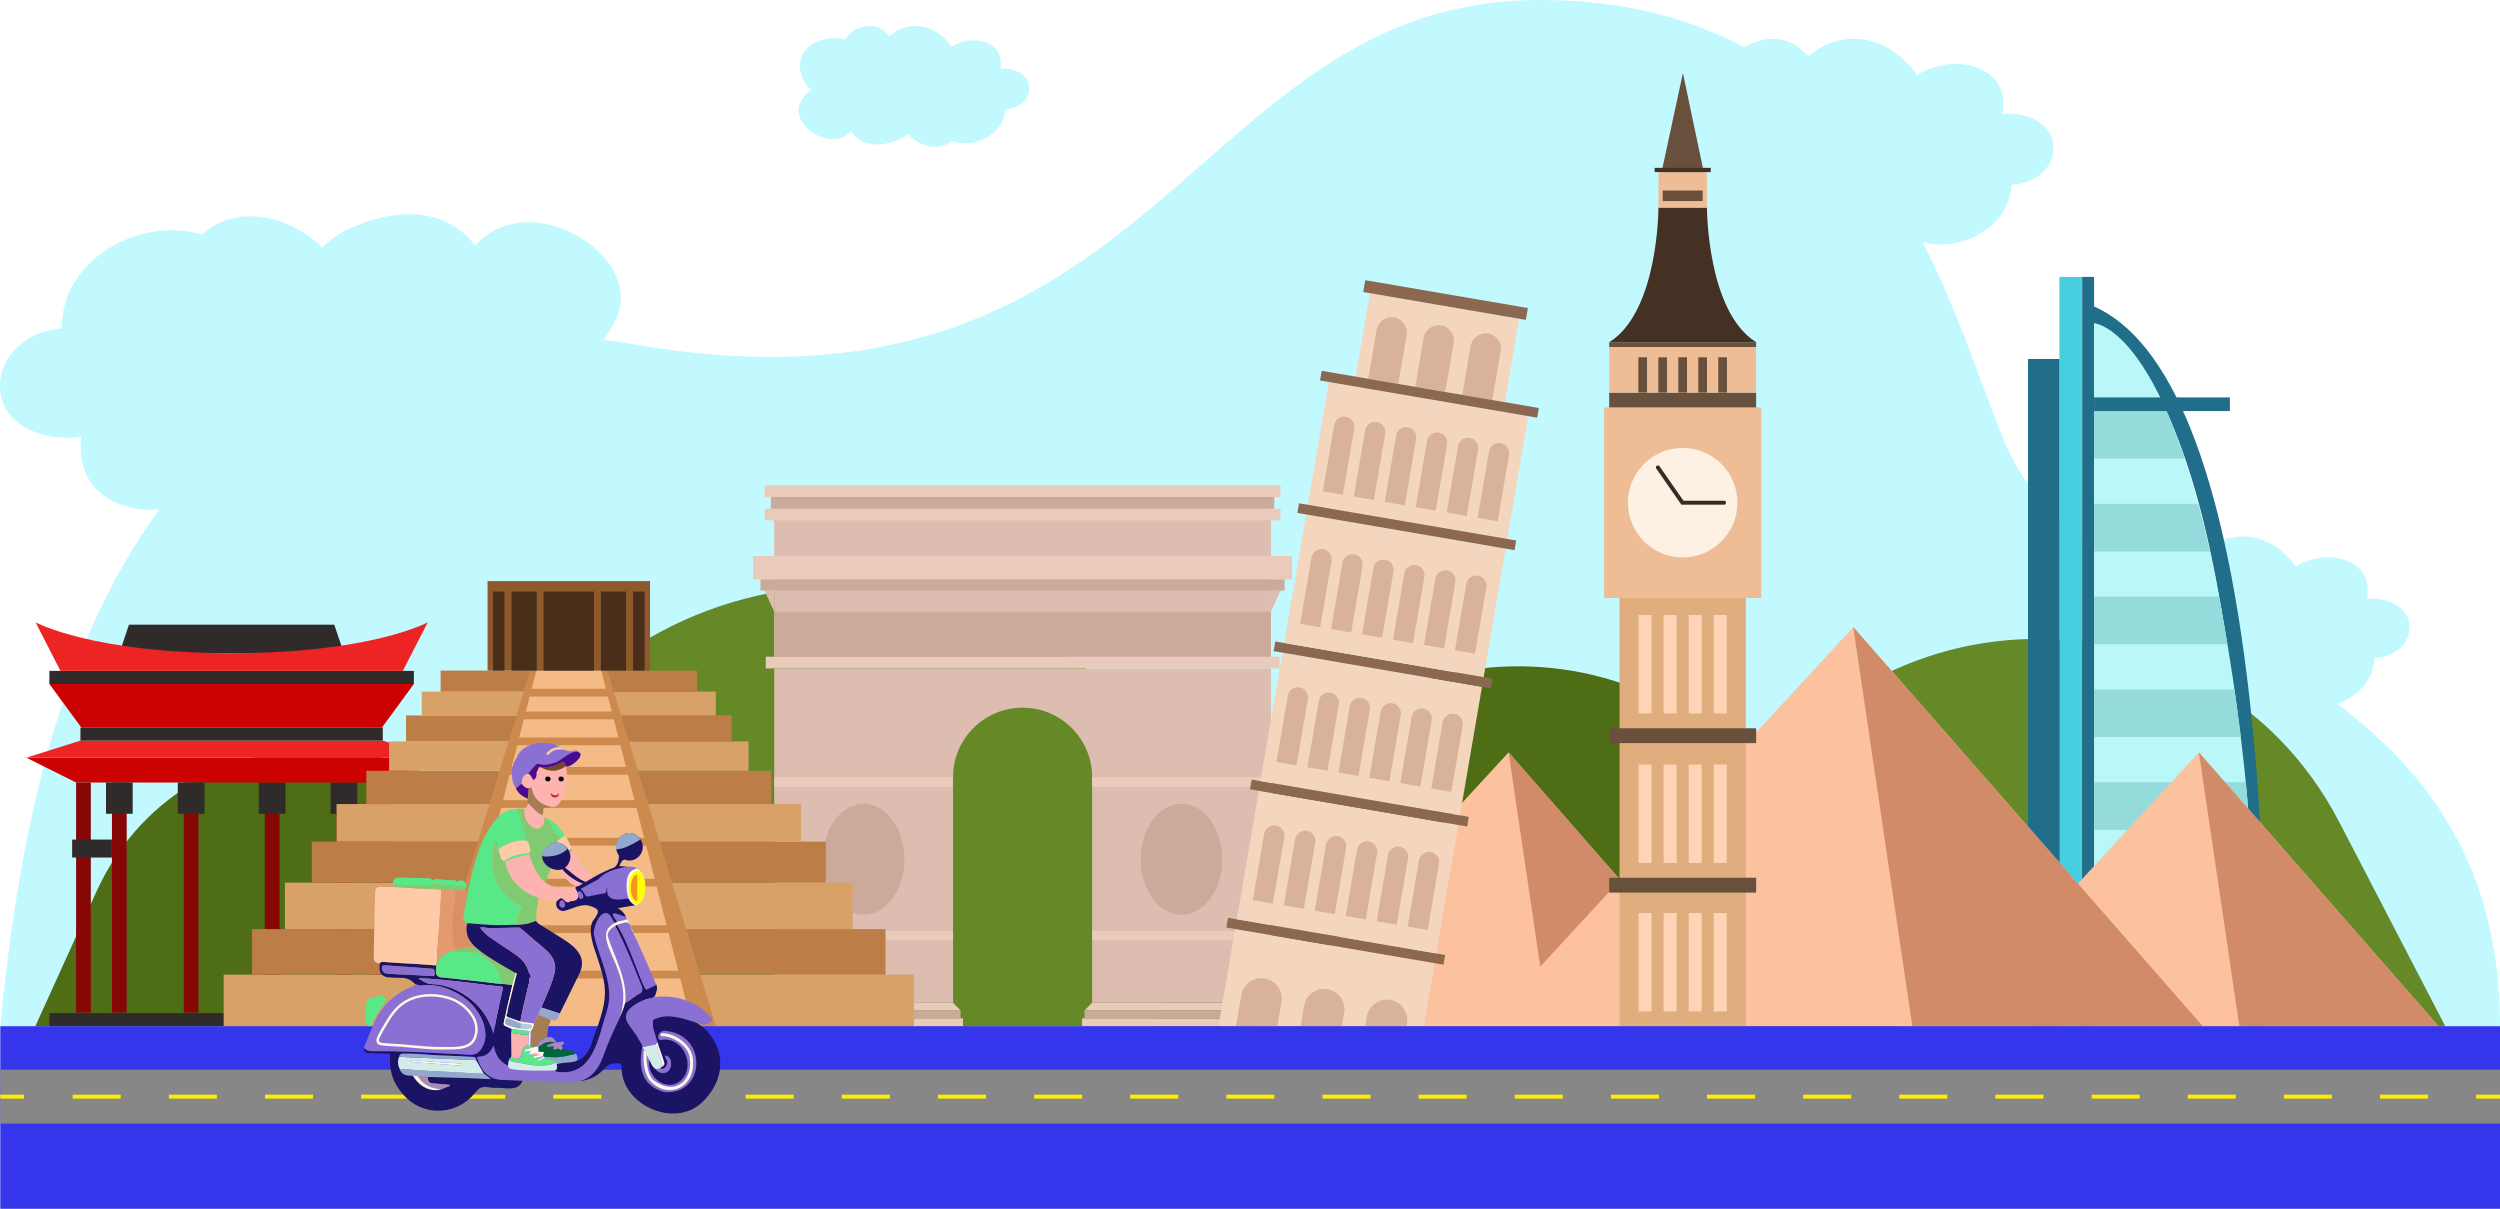 <?xml version="1.0" encoding="UTF-8"?>
<svg id="OBJECTS" xmlns="http://www.w3.org/2000/svg" xmlns:xlink="http://www.w3.org/1999/xlink" viewBox="0 0 629.31 304.28">
  <defs>
    <style>
      .cls-1 {
        fill: #4f6d15;
      }

      .cls-1, .cls-2, .cls-3, .cls-4, .cls-5, .cls-6, .cls-7, .cls-8, .cls-9, .cls-10, .cls-11, .cls-12, .cls-13, .cls-14, .cls-15, .cls-16, .cls-17, .cls-18, .cls-19, .cls-20, .cls-21, .cls-22, .cls-23, .cls-24, .cls-25, .cls-26, .cls-27, .cls-28, .cls-29, .cls-30, .cls-31, .cls-32, .cls-33, .cls-34, .cls-35, .cls-36, .cls-37, .cls-38, .cls-39, .cls-40, .cls-41, .cls-42, .cls-43, .cls-44, .cls-45, .cls-46, .cls-47, .cls-48, .cls-49, .cls-50, .cls-51, .cls-52, .cls-53, .cls-54, .cls-55, .cls-56, .cls-57 {
        stroke-width: 0px;
      }

      .cls-2 {
        fill: #d8b39a;
      }

      .cls-3 {
        fill: #e0ae7e;
      }

      .cls-4 {
        fill: #a67c52;
      }

      .cls-5 {
        fill: #ddbdaf;
      }

      .cls-6 {
        fill: #eacbbb;
      }

      .cls-7 {
        fill: #870606;
      }

      .cls-8 {
        fill: #efbd95;
      }

      .cls-9 {
        fill: #dc8e69;
      }

      .cls-10 {
        fill: #fdb4b1;
      }

      .cls-11 {
        fill: #492e1a;
      }

      .cls-12 {
        fill: #d8a168;
      }

      .cls-13 {
        fill: #8c6850;
      }

      .cls-14 {
        fill: #000;
      }

      .cls-15 {
        fill: #c1272d;
      }

      .cls-16 {
        fill: #754c24;
      }

      .cls-17 {
        fill: #658927;
      }

      .cls-18 {
        fill: #95dbdb;
      }

      .cls-19 {
        fill: #f4d6be;
      }

      .cls-20 {
        fill: #3535ec;
      }

      .cls-21 {
        fill: #ff0;
      }

      .cls-22 {
        fill: #cc8a4e;
      }

      .cls-23 {
        fill: #f7931e;
      }

      .cls-24 {
        fill: #bc7e46;
      }

      .cls-25, .cls-58, .cls-59, .cls-60 {
        fill: none;
      }

      .cls-26 {
        fill: #fecaa7;
      }

      .cls-58, .cls-59, .cls-60 {
        stroke-miterlimit: 10;
      }

      .cls-58, .cls-60 {
        stroke: #ffed00;
      }

      .cls-27 {
        fill: #8b70d3;
      }

      .cls-28 {
        fill: #58e888;
      }

      .cls-61 {
        clip-path: url(#clippath-1);
      }

      .cls-29 {
        fill: #fcc19f;
      }

      .cls-59 {
        stroke: #332d26;
        stroke-linecap: round;
      }

      .cls-30 {
        fill: #206e89;
      }

      .cls-31 {
        fill: #aa8ab7;
      }

      .cls-32 {
        fill: #006837;
      }

      .cls-33 {
        fill: #c3879b;
      }

      .cls-34 {
        fill: #443123;
      }

      .cls-60 {
        stroke-dasharray: 0 0 12.1 12.1;
      }

      .cls-35 {
        fill: #cc0202;
      }

      .cls-36 {
        fill: #b9f7f9;
      }

      .cls-37 {
        fill: #47cfe0;
      }

      .cls-38 {
        fill: #68503d;
      }

      .cls-39 {
        fill: #dbcfec;
      }

      .cls-62 {
        clip-path: url(#clippath);
      }

      .cls-40 {
        fill: #80ca72;
      }

      .cls-41 {
        fill: #c2f9ff;
      }

      .cls-42 {
        fill: #490a90;
      }

      .cls-43 {
        fill: #8e592d;
      }

      .cls-44 {
        fill: #ffd3b6;
      }

      .cls-45 {
        fill: #faf9e6;
      }

      .cls-46 {
        fill: #e49a6f;
      }

      .cls-47 {
        fill: #fcf1e3;
      }

      .cls-48 {
        fill: #1b1464;
      }

      .cls-49 {
        fill: #d18b69;
      }

      .cls-50 {
        fill: #f4bb87;
      }

      .cls-51 {
        fill: #b5ccde;
      }

      .cls-52 {
        fill: #d3ece7;
      }

      .cls-53 {
        fill: #302b2b;
      }

      .cls-54 {
        fill: #92a8ce;
      }

      .cls-55 {
        fill: #878787;
      }

      .cls-56 {
        fill: #ed2424;
      }

      .cls-57 {
        fill: #ccaa9b;
      }
    </style>
    <clipPath id="clippath">
      <polygon class="cls-25" points="306.64 258.32 358.54 258.32 361.24 242.55 363.46 242.93 363.91 240.29 361.69 239.91 367.19 207.77 369.42 208.15 369.87 205.51 367.64 205.13 373.15 172.99 375.37 173.37 375.82 170.73 373.6 170.35 379.1 138.21 381.33 138.59 381.78 135.95 379.55 135.57 384.81 104.86 387.04 105.24 387.49 102.6 378.96 101.14 382.52 80.33 384.19 80.62 384.73 77.43 343.7 70.41 343.6 70.39 343.05 73.57 344.72 73.86 341.15 94.67 332.72 93.23 332.62 93.21 332.17 95.85 334.39 96.23 329.14 126.94 326.91 126.56 326.46 129.19 328.68 129.57 323.18 161.72 321.06 161.35 320.96 161.34 320.5 163.97 322.73 164.35 317.22 196.5 315 196.12 314.55 198.75 316.77 199.14 311.27 231.28 309.15 230.91 309.04 230.9 308.59 233.54 310.82 233.92 306.64 258.32"/>
    </clipPath>
    <clipPath id="clippath-1">
      <rect class="cls-25" x="63.57" y="154.77" width="146.54" height="146.54"/>
    </clipPath>
  </defs>
  <g>
    <g>
      <path class="cls-41" d="M629.31,258.32c0-95.71-102.18-96.15-124.04-145.56C490.7,79.83,475.55,0,387.49,0s-95.15,109.32-227.25,86.78C28.14,64.24,6.64,190.72.07,258.32h629.24Z"/>
      <path class="cls-41" d="M20.46,109.84c-2.33,19.42,20.63,23.01,33.99,13.29.8,1.05,1.7,2.09,2.73,3.14,13.55,13.74,30.37,11.43,39.81,1.82,4.71,5.35,12.49,8.27,21.25,4.34,4.34-1.95,7.31-4.92,9.05-8.26,5.13,1.15,11.13.71,17.64-2,16.31-6.81,14.56-24.42,3.58-33.45,3.23-2.57,5.81-5.97,7.2-10.16,4.96-14.99-22.83-31.81-36.1-16.71-5.55-7.53-16.8-11.3-32.26-4-2.58,1.22-4.64,2.76-6.22,4.52-7.47-7.67-21.4-11.54-30.24-3.35-15.59-4.68-35.57,6.28-35.32,23.63-8.15.45-16.2,6.69-15.53,15.5.71,9.29,11.63,13.28,20.42,11.72Z"/>
      <path class="cls-41" d="M595.86,150.79c1.82-10.4-10.46-13-17.94-8.15-.4-.59-.86-1.18-1.38-1.77-6.91-7.8-16.05-7.04-21.42-2.13-2.39-3.02-6.5-4.82-11.33-2.95-2.4.93-4.09,2.44-5.12,4.19-2.73-.77-5.98-.71-9.57.57-8.99,3.2-8.56,12.75-2.9,17.93-1.82,1.29-3.31,3.05-4.18,5.27-3.11,7.94,11.39,17.81,18.98,10.06,2.78,4.22,8.73,6.58,17.28,3.09,1.43-.58,2.58-1.35,3.49-2.26,3.81,4.35,11.2,6.84,16.21,2.68,8.27,2.98,19.36-2.36,19.73-11.72,4.41,0,8.93-3.14,8.82-7.91-.11-5.03-5.89-7.5-10.67-6.91Z"/>
      <path class="cls-41" d="M504.1,28.7c2.18-12.49-12.55-15.61-21.54-9.78-.48-.7-1.03-1.41-1.66-2.13-8.29-9.36-19.26-8.45-25.7-2.56-2.86-3.62-7.8-5.79-13.6-3.54-2.88,1.11-4.9,2.93-6.14,5.03-3.28-.92-7.18-.85-11.49.68-10.79,3.84-10.27,15.3-3.48,21.52-2.18,1.55-3.97,3.66-5.01,6.33-3.73,9.53,13.68,21.38,22.78,12.07,3.33,5.07,10.48,7.89,20.74,3.71,1.71-.7,3.1-1.63,4.18-2.71,4.57,5.23,13.45,8.21,19.45,3.22,9.93,3.57,23.24-2.83,23.68-14.07,5.29,0,10.72-3.77,10.59-9.49-.14-6.04-7.06-9-12.81-8.29Z"/>
      <path class="cls-41" d="M251.81,17.33c1.24-7.12-7.15-8.89-12.27-5.57-.28-.4-.59-.81-.95-1.21-4.73-5.33-10.98-4.82-14.65-1.46-1.63-2.06-4.44-3.3-7.75-2.02-1.64.63-2.79,1.67-3.5,2.87-1.87-.52-4.09-.48-6.55.39-6.15,2.19-5.85,8.72-1.98,12.27-1.24.89-2.26,2.09-2.86,3.61-2.13,5.43,7.79,12.18,12.98,6.88,1.9,2.89,5.97,4.5,11.82,2.11.98-.4,1.77-.93,2.38-1.54,2.6,2.98,7.66,4.68,11.09,1.83,5.66,2.04,13.24-1.61,13.5-8.02,3.02,0,6.11-2.15,6.03-5.41-.08-3.44-4.03-5.13-7.3-4.73Z"/>
    </g>
    <g>
      <path class="cls-17" d="M124.03,204.62l-24.4,53.76h229.99l-30.33-58.39c-37.48-72.17-141.65-69.42-175.27,4.64Z"/>
      <path class="cls-17" d="M434.8,211.11l-21.45,47.26h202.21l-26.66-51.34c-32.95-63.45-124.54-61.03-154.09,4.08Z"/>
      <path class="cls-1" d="M24.22,224.56l-15.35,33.82h144.69l-19.08-36.74c-23.58-45.41-89.12-43.67-110.26,2.92Z"/>
      <path class="cls-1" d="M309.58,214.45l-19.94,43.92h187.93l-24.78-47.71c-30.63-58.97-115.75-56.72-143.22,3.79Z"/>
    </g>
    <g>
      <g>
        <rect class="cls-37" x="518.4" y="69.71" width="5.74" height="188.61"/>
        <rect class="cls-30" x="510.5" y="90.37" width="7.9" height="167.95"/>
        <rect class="cls-30" x="524.14" y="69.71" width="2.99" height="188.61"/>
        <path class="cls-30" d="M566.17,258.32h3.95c.09-4.85.63-43.38-3.95-83.37-6.45-56.31-19.6-89.19-39.09-97.83v4.25c41.23,22.03,39.26,168,39.09,176.95Z"/>
        <path class="cls-36" d="M566.17,258.32h-39.04V81.36s19.07.98,31.78,70.47c12.7,69.49,7.26,106.49,7.26,106.49Z"/>
        <g>
          <path class="cls-18" d="M556.28,138.81c-.95-4.31-1.93-8.29-2.93-11.98h-26.22v11.98h29.15Z"/>
          <path class="cls-18" d="M527.13,115.44h22.82c-1.53-4.58-3.06-8.55-4.58-11.98h-18.24v11.98Z"/>
          <path class="cls-18" d="M560.7,162.17c-.56-3.36-1.15-6.81-1.8-10.34-.1-.56-.2-1.1-.31-1.64h-31.47v11.98h33.57Z"/>
          <path class="cls-18" d="M566.47,255.61c.24-2.41.55-6.42.72-11.98h-40.07v11.98h39.35Z"/>
          <path class="cls-18" d="M567.31,232.25c-.03-3.63-.13-7.62-.32-11.98h-39.86v11.98h40.18Z"/>
          <path class="cls-18" d="M566.33,208.89c-.27-3.78-.61-7.78-1.02-11.98h-38.18v11.98h39.2Z"/>
          <path class="cls-18" d="M564.06,185.53c-.47-3.85-1-7.84-1.59-11.98h-35.34v11.98h36.93Z"/>
        </g>
        <rect class="cls-30" x="527.13" y="100.04" width="34.19" height="3.43"/>
      </g>
      <g>
        <g>
          <polygon class="cls-29" points="613.85 258.32 553.52 189.4 489.96 258.32 613.85 258.32"/>
          <polygon class="cls-49" points="553.52 189.4 563.7 258.32 613.85 258.32 553.52 189.4"/>
        </g>
        <g>
          <polygon class="cls-29" points="440.09 258.32 379.75 189.4 316.2 258.32 440.09 258.32"/>
          <polygon class="cls-49" points="379.75 189.4 389.94 258.32 440.09 258.32 379.75 189.4"/>
        </g>
        <g>
          <polygon class="cls-29" points="554.48 258.32 466.52 157.84 373.88 258.32 554.48 258.32"/>
          <polygon class="cls-49" points="466.52 157.84 481.38 258.32 554.48 258.32 466.52 157.84"/>
        </g>
      </g>
      <g>
        <rect class="cls-3" x="407.68" y="150.53" width="31.78" height="107.79"/>
        <rect class="cls-8" x="403.79" y="102.56" width="39.56" height="47.97"/>
        <g>
          <rect class="cls-44" x="412.47" y="154.81" width="3.27" height="24.77"/>
          <rect class="cls-44" x="418.78" y="154.81" width="3.27" height="24.77"/>
          <rect class="cls-44" x="425.09" y="154.81" width="3.27" height="24.77"/>
          <rect class="cls-44" x="431.4" y="154.81" width="3.27" height="24.77"/>
        </g>
        <rect class="cls-38" x="405.07" y="183.32" width="36.99" height="3.74"/>
        <rect class="cls-38" x="405.07" y="98.82" width="36.99" height="3.74"/>
        <rect class="cls-38" x="405.07" y="86.15" width="36.99" height="1.26"/>
        <rect class="cls-8" x="405.07" y="87.41" width="36.99" height="11.41"/>
        <g>
          <rect class="cls-44" x="412.47" y="192.45" width="3.27" height="24.77"/>
          <rect class="cls-44" x="418.78" y="192.45" width="3.27" height="24.77"/>
          <rect class="cls-44" x="425.09" y="192.45" width="3.27" height="24.77"/>
          <rect class="cls-44" x="431.4" y="192.45" width="3.27" height="24.77"/>
        </g>
        <rect class="cls-38" x="405.07" y="220.95" width="36.99" height="3.74"/>
        <g>
          <rect class="cls-44" x="412.47" y="229.83" width="3.27" height="24.77"/>
          <rect class="cls-44" x="418.78" y="229.83" width="3.27" height="24.77"/>
          <rect class="cls-44" x="425.09" y="229.83" width="3.27" height="24.77"/>
          <rect class="cls-44" x="431.4" y="229.83" width="3.27" height="24.77"/>
        </g>
        <g>
          <circle class="cls-47" cx="423.57" cy="126.54" r="13.78"/>
          <polyline class="cls-59" points="417.33 117.66 423.5 126.54 433.98 126.54"/>
        </g>
        <g>
          <rect class="cls-38" x="412.41" y="89.94" width="2.19" height="8.88"/>
          <rect class="cls-38" x="417.44" y="89.94" width="2.19" height="8.88"/>
          <rect class="cls-38" x="422.47" y="89.94" width="2.19" height="8.88"/>
          <rect class="cls-38" x="427.5" y="89.94" width="2.19" height="8.88"/>
          <rect class="cls-38" x="432.53" y="89.94" width="2.19" height="8.88"/>
        </g>
        <path class="cls-34" d="M429.68,52.25h-12.21s.03,26.17-12.39,33.9h36.99c-12.42-7.74-12.39-33.9-12.39-33.9Z"/>
        <rect class="cls-8" x="417.48" y="43.32" width="12.19" height="8.92"/>
        <rect class="cls-38" x="418.54" y="47.96" width="10.06" height="2.65"/>
        <polygon class="cls-38" points="423.63 18.37 418.26 43.32 428.88 43.32 423.63 18.37"/>
        <rect class="cls-34" x="416.51" y="42.25" width="14.13" height="1.07"/>
      </g>
      <g>
        <rect class="cls-5" x="194.89" y="126.42" width="125.03" height="38.89"/>
        <path class="cls-5" d="M194.89,168.28v84.12h45.01v-56.75c0-9.67,7.84-17.51,17.51-17.51s17.51,7.84,17.51,17.51v56.75h45.01v-84.12h-125.03Z"/>
        <rect class="cls-6" x="189.58" y="139.96" width="135.64" height="5.9"/>
        <rect class="cls-6" x="192.47" y="128.05" width="129.87" height="2.95"/>
        <rect class="cls-6" x="192.47" y="122.15" width="129.87" height="2.95"/>
        <rect class="cls-6" x="192.76" y="165.31" width="129.3" height="2.95"/>
        <g>
          <polygon class="cls-5" points="192.47 148.68 194.89 153.98 194.89 148.68 192.47 148.68"/>
          <polygon class="cls-5" points="322.34 148.68 319.92 153.98 319.92 148.68 322.34 148.68"/>
        </g>
        <rect class="cls-57" x="194.04" y="125.1" width="126.74" height="2.95"/>
        <g>
          <rect class="cls-6" x="272.38" y="256.35" width="50.04" height="1.97"/>
          <polygon class="cls-6" points="321.82 254.38 272.99 254.38 274.91 252.41 319.92 252.41 321.82 254.38"/>
          <rect class="cls-57" x="272.99" y="254.38" width="48.83" height="1.97"/>
        </g>
        <g>
          <rect class="cls-6" x="192.36" y="256.35" width="50.04" height="1.97"/>
          <polygon class="cls-6" points="241.8 254.38 192.97 254.38 194.89 252.41 239.9 252.41 241.8 254.38"/>
          <rect class="cls-57" x="192.97" y="254.38" width="48.83" height="1.97"/>
        </g>
        <rect class="cls-57" x="191.43" y="145.86" width="131.95" height="2.82"/>
        <rect class="cls-57" x="194.89" y="153.98" width="125.03" height="11.33"/>
        <g>
          <rect class="cls-6" x="274.91" y="195.66" width="45.01" height="2.38"/>
          <rect class="cls-6" x="274.91" y="234.32" width="45.01" height="2.38"/>
          <ellipse class="cls-57" cx="297.41" cy="216.3" rx="10.27" ry="13.97"/>
        </g>
        <g>
          <rect class="cls-6" x="194.89" y="195.66" width="45.01" height="2.38"/>
          <rect class="cls-6" x="194.89" y="234.32" width="45.01" height="2.38"/>
          <ellipse class="cls-57" cx="217.4" cy="216.3" rx="10.27" ry="13.97"/>
        </g>
      </g>
      <g>
        <rect class="cls-7" x="93.76" y="196.98" width="3.71" height="57.92"/>
        <rect class="cls-7" x="84.72" y="196.98" width="3.71" height="57.92"/>
        <rect class="cls-7" x="66.65" y="196.98" width="3.71" height="57.92"/>
        <rect class="cls-53" x="65.14" y="196.98" width="6.72" height="7.88"/>
        <rect class="cls-53" x="83.21" y="196.98" width="6.72" height="7.88"/>
        <rect class="cls-53" x="88.43" y="211.34" width="10.02" height="4.52"/>
        <polygon class="cls-35" points="58.31 190.72 6.64 190.72 19.15 196.98 58.31 196.98 97.46 196.98 109.97 190.72 58.31 190.72"/>
        <polygon class="cls-35" points="58.31 172.18 12.43 172.18 20.47 183.13 58.31 183.13 96.15 183.13 104.18 172.18 58.31 172.18"/>
        <polygon class="cls-56" points="96.36 186.43 58.31 186.43 20.25 186.43 6.64 190.72 58.31 190.72 109.97 190.72 96.36 186.43"/>
        <polygon class="cls-53" points="58.31 183.13 20.25 183.13 20.25 186.43 58.31 186.43 96.36 186.43 96.36 183.13 58.31 183.13"/>
        <polygon class="cls-53" points="58.31 168.88 12.43 168.88 12.43 172.18 58.31 172.18 104.18 172.18 104.18 168.88 58.31 168.88"/>
        <polygon class="cls-53" points="58.31 255.02 12.43 255.02 12.43 258.32 58.31 258.32 104.18 258.32 104.18 255.02 58.31 255.02"/>
        <polygon class="cls-53" points="84.14 157.24 58.31 157.24 32.47 157.24 30.04 164.42 58.31 164.42 86.57 164.42 84.14 157.24"/>
        <path class="cls-56" d="M58.31,164.42c-35.1,0-49.35-7.76-49.35-7.76l6.26,12.22h86.19l6.26-12.22s-14.25,7.76-49.35,7.76Z"/>
        <rect class="cls-7" x="19.15" y="196.98" width="3.71" height="57.92" transform="translate(42.01 451.88) rotate(180)"/>
        <rect class="cls-7" x="28.19" y="196.98" width="3.71" height="57.92" transform="translate(60.08 451.88) rotate(180)"/>
        <rect class="cls-7" x="46.26" y="196.98" width="3.71" height="57.92" transform="translate(96.22 451.88) rotate(180)"/>
        <rect class="cls-53" x="44.75" y="196.98" width="6.72" height="7.88" transform="translate(96.22 401.83) rotate(180)"/>
        <rect class="cls-53" x="26.68" y="196.98" width="6.72" height="7.88" transform="translate(60.08 401.83) rotate(180)"/>
        <rect class="cls-53" x="18.17" y="211.34" width="10.02" height="4.52" transform="translate(46.35 427.2) rotate(180)"/>
      </g>
      <g class="cls-62">
        <g>
          <rect class="cls-19" x="342.76" y="76.84" width="38.15" height="21.32" transform="translate(19.96 -59.82) rotate(9.72)"/>
          <rect class="cls-13" x="343.13" y="73.99" width="41.53" height="3.03" transform="translate(17.96 -60.33) rotate(9.72)"/>
          <g>
            <path class="cls-2" d="M350.96,79.91c-2.09-.36-4.07,1.05-4.43,3.13l-2.11,12.29,7.56,1.3,2.11-12.29c.36-2.09-1.05-4.07-3.13-4.43Z"/>
            <path class="cls-2" d="M362.79,81.93c-2.09-.36-4.07,1.05-4.43,3.13l-2.11,12.29,7.56,1.29,2.11-12.29c.36-2.09-1.05-4.07-3.13-4.43Z"/>
            <path class="cls-2" d="M374.62,83.96c-2.09-.36-4.07,1.05-4.43,3.13l-2.1,12.29,7.56,1.29,2.11-12.29c.36-2.09-1.05-4.07-3.13-4.43Z"/>
          </g>
          <rect class="cls-19" x="331.38" y="100.21" width="50.95" height="32.81" transform="translate(24.8 -58.56) rotate(9.72)"/>
          <rect class="cls-13" x="332.1" y="97.99" width="55.46" height="2.47" transform="translate(21.91 -59.31) rotate(9.72)"/>
          <g>
            <path class="cls-2" d="M338.81,104.89c-1.4-.24-2.72.7-2.96,2.09l-2.86,16.69,5.05.87,2.86-16.69c.24-1.4-.7-2.72-2.09-2.96Z"/>
            <path class="cls-2" d="M346.6,106.22c-1.4-.24-2.72.7-2.96,2.09l-2.86,16.69,5.05.87,2.86-16.69c.24-1.4-.7-2.72-2.09-2.96Z"/>
            <path class="cls-2" d="M354.39,107.56c-1.4-.24-2.72.7-2.96,2.09l-2.86,16.69,5.05.87,2.86-16.69c.24-1.4-.7-2.72-2.09-2.96Z"/>
            <path class="cls-2" d="M362.18,108.89c-1.4-.24-2.72.7-2.96,2.09l-2.86,16.69,5.05.87,2.86-16.69c.24-1.4-.7-2.72-2.09-2.96Z"/>
            <path class="cls-2" d="M369.98,110.23c-1.4-.24-2.72.7-2.96,2.09l-2.86,16.69,5.05.87,2.86-16.69c.24-1.4-.7-2.72-2.09-2.96Z"/>
            <path class="cls-2" d="M377.77,111.56c-1.4-.24-2.72.7-2.96,2.09l-2.86,16.69,5.05.87,2.86-16.69c.24-1.4-.7-2.72-2.09-2.96Z"/>
          </g>
          <rect class="cls-19" x="307.8" y="237.9" width="50.95" height="32.81" transform="translate(47.7 -52.6) rotate(9.72)"/>
          <rect class="cls-13" x="308.52" y="235.68" width="55.46" height="2.47" transform="translate(44.81 -53.35) rotate(9.72)"/>
          <g>
            <path class="cls-2" d="M318.39,246.3c-2.79-.48-5.44,1.4-5.91,4.19l-2.81,16.42,10.1,1.73,2.81-16.42c.48-2.79-1.4-5.44-4.19-5.91Z"/>
            <path class="cls-2" d="M334.18,249.01c-2.79-.48-5.44,1.4-5.91,4.19l-2.81,16.42,10.1,1.73,2.81-16.42c.48-2.79-1.4-5.44-4.19-5.91Z"/>
            <path class="cls-2" d="M349.98,251.71c-2.79-.48-5.44,1.4-5.91,4.19l-2.81,16.42,10.1,1.73,2.81-16.42c.48-2.79-1.4-5.44-4.19-5.91Z"/>
          </g>
          <rect class="cls-19" x="313.76" y="203.12" width="50.95" height="32.81" transform="translate(41.92 -54.11) rotate(9.72)"/>
          <rect class="cls-13" x="314.48" y="200.9" width="55.46" height="2.47" transform="translate(39.03 -54.86) rotate(9.72)"/>
          <g>
            <path class="cls-2" d="M321.19,207.8c-1.4-.24-2.72.7-2.96,2.09l-2.86,16.69,5.05.87,2.86-16.69c.24-1.4-.7-2.72-2.09-2.96Z"/>
            <path class="cls-2" d="M328.98,209.13c-1.4-.24-2.72.7-2.96,2.09l-2.86,16.69,5.05.87,2.86-16.69c.24-1.4-.7-2.72-2.09-2.96Z"/>
            <path class="cls-2" d="M336.77,210.47c-1.4-.24-2.72.7-2.96,2.09l-2.86,16.69,5.05.87,2.86-16.69c.24-1.4-.7-2.72-2.09-2.96Z"/>
            <path class="cls-2" d="M344.56,211.8c-1.4-.24-2.72.7-2.96,2.09l-2.86,16.69,5.05.87,2.86-16.69c.24-1.4-.7-2.72-2.09-2.96Z"/>
            <path class="cls-2" d="M352.35,213.13c-1.4-.24-2.72.7-2.96,2.09l-2.86,16.69,5.05.87,2.86-16.69c.24-1.4-.7-2.72-2.09-2.96Z"/>
            <path class="cls-2" d="M360.15,214.47c-1.4-.24-2.72.7-2.96,2.09l-2.86,16.69,5.05.87,2.86-16.69c.24-1.4-.7-2.72-2.09-2.96Z"/>
          </g>
          <rect class="cls-19" x="319.71" y="168.34" width="50.95" height="32.81" transform="translate(36.13 -55.61) rotate(9.72)"/>
          <rect class="cls-13" x="320.43" y="166.12" width="55.46" height="2.47" transform="translate(33.24 -56.36) rotate(9.72)"/>
          <g>
            <path class="cls-2" d="M327.14,173.02c-1.4-.24-2.72.7-2.96,2.09l-2.86,16.69,5.05.87,2.86-16.69c.24-1.4-.7-2.72-2.09-2.96Z"/>
            <path class="cls-2" d="M334.93,174.35c-1.4-.24-2.72.7-2.96,2.09l-2.86,16.69,5.05.87,2.86-16.69c.24-1.4-.7-2.72-2.09-2.96Z"/>
            <path class="cls-2" d="M342.73,175.69c-1.4-.24-2.72.7-2.96,2.09l-2.86,16.69,5.05.87,2.86-16.69c.24-1.4-.7-2.72-2.09-2.96Z"/>
            <path class="cls-2" d="M350.52,177.02c-1.4-.24-2.72.7-2.96,2.09l-2.86,16.69,5.05.87,2.86-16.69c.24-1.4-.7-2.72-2.09-2.96Z"/>
            <path class="cls-2" d="M358.31,178.35c-1.4-.24-2.72.7-2.96,2.09l-2.86,16.69,5.05.87,2.86-16.69c.24-1.4-.7-2.72-2.09-2.96Z"/>
            <path class="cls-2" d="M366.1,179.69c-1.4-.24-2.72.7-2.96,2.09l-2.86,16.69,5.05.87,2.86-16.69c.24-1.4-.7-2.72-2.09-2.96Z"/>
          </g>
          <rect class="cls-19" x="325.67" y="133.56" width="50.95" height="32.81" transform="translate(30.35 -57.11) rotate(9.72)"/>
          <rect class="cls-13" x="326.39" y="131.34" width="55.46" height="2.47" transform="translate(27.46 -57.87) rotate(9.72)"/>
          <g>
            <path class="cls-2" d="M333.1,138.24c-1.4-.24-2.72.7-2.96,2.09l-2.86,16.69,5.05.87,2.86-16.69c.24-1.4-.7-2.72-2.09-2.96Z"/>
            <path class="cls-2" d="M340.89,139.57c-1.4-.24-2.72.7-2.96,2.09l-2.86,16.69,5.05.87,2.86-16.69c.24-1.4-.7-2.72-2.09-2.96Z"/>
            <path class="cls-2" d="M348.68,140.9c-1.4-.24-2.72.7-2.96,2.09l-2.86,16.69,5.05.87,2.86-16.69c.24-1.4-.7-2.72-2.09-2.96Z"/>
            <path class="cls-2" d="M356.47,142.24c-1.4-.24-2.72.7-2.96,2.09l-2.86,16.69,5.05.87,2.86-16.69c.24-1.4-.7-2.72-2.09-2.96Z"/>
            <path class="cls-2" d="M364.27,143.57c-1.4-.24-2.72.7-2.96,2.09l-2.86,16.69,5.05.87,2.86-16.69c.24-1.4-.7-2.72-2.09-2.96Z"/>
            <path class="cls-2" d="M372.06,144.91c-1.4-.24-2.72.7-2.96,2.09l-2.86,16.69,5.05.87,2.86-16.69c.24-1.4-.7-2.72-2.09-2.96Z"/>
          </g>
        </g>
      </g>
      <g>
        <g>
          <rect class="cls-12" x="56.3" y="245.34" width="173.77" height="12.98"/>
          <rect class="cls-24" x="63.45" y="233.88" width="159.45" height="11.46"/>
          <rect class="cls-12" x="71.73" y="222.19" width="142.9" height="11.69"/>
          <rect class="cls-24" x="78.48" y="211.87" width="129.39" height="10.32"/>
          <rect class="cls-12" x="84.72" y="202.4" width="116.92" height="9.48"/>
          <rect class="cls-24" x="92.21" y="194.03" width="101.94" height="8.37"/>
          <rect class="cls-12" x="97.94" y="186.63" width="90.48" height="7.4"/>
          <rect class="cls-24" x="102.21" y="180.09" width="81.93" height="6.53"/>
          <rect class="cls-12" x="106.16" y="174.09" width="74.03" height="6"/>
          <rect class="cls-24" x="110.91" y="168.8" width="64.55" height="5.3"/>
        </g>
        <g>
          <polygon class="cls-22" points="152.9 168.8 143.18 168.8 133.46 168.8 106.16 258.32 143.18 258.32 180.19 258.32 152.9 168.8"/>
          <polygon class="cls-50" points="151.35 168.8 143.18 168.8 135.01 168.8 112.05 258.32 143.18 258.32 174.31 258.32 151.35 168.8"/>
          <rect class="cls-22" x="132.36" y="173.38" width="21.29" height="1.95"/>
          <rect class="cls-22" x="130.68" y="179.12" width="24.64" height="1.95"/>
          <rect class="cls-22" x="129.01" y="185.65" width="27.99" height="1.95"/>
          <rect class="cls-22" x="126.62" y="193.06" width="32.77" height="1.95"/>
          <rect class="cls-22" x="124.85" y="201.42" width="36.31" height="1.95"/>
          <rect class="cls-22" x="122.38" y="210.9" width="41.24" height="1.95"/>
          <rect class="cls-22" x="117.78" y="221.22" width="50.44" height="1.95"/>
          <rect class="cls-22" x="116.95" y="232.91" width="52.1" height="1.95"/>
          <rect class="cls-22" x="112.72" y="244.36" width="60.57" height="1.95"/>
        </g>
        <g>
          <rect class="cls-43" x="122.73" y="146.27" width="40.9" height="22.53"/>
          <rect class="cls-11" x="136.84" y="148.92" width="12.68" height="19.88"/>
          <g>
            <g>
              <rect class="cls-11" x="128.77" y="148.92" width="6.34" height="19.88"/>
              <rect class="cls-11" x="124.09" y="148.92" width="2.9" height="19.88"/>
            </g>
            <g>
              <rect class="cls-11" x="151.25" y="148.92" width="6.34" height="19.88" transform="translate(308.84 317.71) rotate(180)"/>
              <rect class="cls-11" x="159.37" y="148.92" width="2.9" height="19.88" transform="translate(321.64 317.71) rotate(180)"/>
            </g>
          </g>
        </g>
      </g>
    </g>
    <g>
      <rect class="cls-20" x=".07" y="258.32" width="629.24" height="45.97"/>
      <g>
        <rect class="cls-55" x=".07" y="269.27" width="629.24" height="13.55"/>
        <g>
          <line class="cls-58" x1="629.31" y1="276.05" x2="623.31" y2="276.05"/>
          <line class="cls-60" x1="611.2" y1="276.05" x2="12.12" y2="276.05"/>
          <line class="cls-58" x1="6.07" y1="276.05" x2=".07" y2="276.05"/>
        </g>
      </g>
    </g>
  </g>
  <g class="cls-61">
    <g>
      <path class="cls-10" d="M131.25,197.28c.37.67,1.06,1.52,1.88,1.19,1.82-.74-.57,4.39,5.72,4.71,3.03.16,4.24-6.11,3.69-10.24-.05-.05-.09-.08-.16-.1-1.8,1.27-4.25,1.49-6.15.3-.19-.01-.37-.06-.56-.04-.16.47-.47.92-.65,1.36.06.91.06,1.3-.71,1.9-.46-.61-.6-1.36-1.38-1.61-.99.16-1.54.78-1.6,1.8-.01.25-.04.53-.08.75"/>
      <path class="cls-45" d="M157.2,223.24c0,2.55,1.17,4.62,2.61,4.62s2.61-2.07,2.61-4.62-1.17-4.62-2.61-4.62-2.61,2.07-2.61,4.62"/>
      <path class="cls-45" d="M112.17,274.22c-2.14-.17-4.16-.77-5.81-2.27-.61-.55-1.05-1.3-1.57-1.95-.55-.12-1.09-.24-1.64-.35,1.75,3.08,4.12,5.09,7.74,4.89.43-.02.85-.2,1.27-.31"/>
      <path class="cls-27" d="M158.37,267.99c0,4.96,4.03,8.98,9,8.98s9-4.02,9-8.98-4.03-8.98-9-8.98-9,4.02-9,8.98"/>
      <path class="cls-45" d="M162,264.78c.02-.48.78-.46.75.03-.25,6.18,2.05,7.31,2.07,7.32,5.22,3.72,9.8-.2,8.76-6.07-.53-3.11-4.56-5.29-6.94-5.23-.49,0-.47-.77.02-.75,3.4-.04,8.16,3.25,7.79,7.51.17,6.55-6.69,9.23-10.99,4.28-1.43-2.04-1.53-4.69-1.46-7.1"/>
      <path class="cls-45" d="M157.71,231.07c.07.15.18.28.25.43,1.71,3.68,3.57,7.66,3.83,11.82.27,4.33-.86,8.83-3.58,12.22-.4.5-.85.99-1.42,1.3-.57.31-1.27.43-1.87.17-1-.44-1.3-1.69-1.41-2.77-.28-2.83-.09-5.68-.08-8.53,0-2.84-.17-5.74-1.15-8.41-.34-.91-.76-1.8-.95-2.75s-.1-2.02.5-2.78c.54-.68,1.43-1.02,2.3-1.09s1.74.1,2.59.26l1,.12h0Z"/>
      <path class="cls-26" d="M143.39,214.61c.23-.16.46-.31.69-.47-.15-.45-.27-.92-.46-1.35-.32-.71-.72-1.38-1.05-2.09-.22-.48-.49-.64-.91-.35-.71.49-1.41.99-2.28,1.61,1.49.54,2.65,1.22,3.48,2.49.09.13.35.11.53.16"/>
      <path class="cls-48" d="M155.33,232.79c-.19.09-.34.16-.5.28,2.06,4,3.46,8.27,5.4,12.15.25,1.69,2.27,3.95.06,5.01-1.23.45-1.83,1.71-2.92,2.2-.72,3.04-2.59,5.49-3.78,8.39-2.13,4.68-2.68,8.96-7.88,11.35,6.02-.55,6.4-4.63,8.86-4.46,1.88.01,1.83-.52,1.92,1.52.4,9.03,13.37,14.82,20.24,8.25,10.12-9.67,2.04-23.21-10.43-22.05-.8.07-3.1,1.24-2.5,2.29-.66,3.6,3.88,6.86,2.89,10.32-.11.36-.89.58-.58.89,1.74.96,2.71-2.46,1.31-3.11,1.68,0,1.87,2.53.96,3.56-1.99,1.77-4.93-1-4.77-3.2-1.34,3.89,3.12,8.51,7.01,6.36,5.1-3.19,1.61-11.9-4.25-10.74-1.35-.04-.71-2.89,1.63-2.25,10.26,1.37,9.36,16.07-.62,15.37-5.99-1.49-6.78-6.26-5.64-11.7.03-2.17-2.15-3.67-3.27-5.24-1.49-1.74-.78-3.52,1.02-4.55.88-.77,1.91-1.28,2.97-1.76.91-.36,2.16-.11,2.54-1.27.26-.9.68-1.76.12-2.71-2.96,1.64-3.05.55-4.04-2.07-1.74-4.42-3.23-9.28-5.74-12.85"/>
      <path class="cls-48" d="M91.6,263.75c.66.81,1.57.88,2.53.87,1.5-.02,3-.03,4.5,0,2.54.06,5.07.16,7.6.27,2.3.1,4.59.24,6.89.36,1.7.09,3.41.12,5.1.27,1.63.14,2.59-.74,3.26-2.02,1.08-2.08.87-4.21.03-6.31-1.67-4.15-4.86-6.67-8.91-8.28-2.14-.85-4.34-1.04-6.62-.8-.45.05-.93-.21-1.4-.33-.89-.92-1.91-1.58-3.24-1.62-1.16-.04-2.32-.04-3.48-.13-1.39-.11-2.45-.96-2.3-2.43.03-.35,0-.7,0-1.05.35-.58.92-.38,1.41-.36,1.07.04,2.14.16,3.21.23,1.57.1,3.15.16,4.72.26,1.64.11,3.29.24,4.93.36-.04.53-.11,1.07-.11,1.6,0,.83.55,1.33,1.35,1.4,1.6.14,3.2.32,4.8.48,1.61.17,3.23.34,4.84.52,1.53.18,3.05.38,4.58.56.31.03.62.02.93.03.92.1,1.83.21,2.75.31-.2.89-.41,1.78-.62,2.67-.28,1.22-.56,2.44-.85,3.66-.19.87-.35,1.75-.57,2.62-.28,1.09-.25,1.19.78,1.65.35.16.71.31,1.06.47-.04.33-.08.65-.12.98.03,1.95.05,3.91.08,5.86-.22.31-.43.62-.65.94-.09.52-.17,1.03-.26,1.55-.99-.49-2.04-.95-2.56-1.99-.39-.77-.62-1.61-.9-2.42-.07-.21-.08-.44-.12-.63-.37.6-.67,1.26-1.14,1.77-.65.72-1.56,1.01-2.54,1.03-.23,0-.5-.03-.36.35.5,1.3.97,2.61,2,3.62,1.04,1.03,2.28,1.57,3.73,1.64,1.89.09,3.78.18,5.67.27-.16.39-.37.75-.66,1.06-.9.97-2.21.99-3.44.92-.62-.03-1.25-.07-1.87-.11-.52-.03-1.03.03-1.55-.02-1-.09-2.08-.45-3.05-.03-.73.31-1.22,1-1.73,1.61-1.42,1.68-3.32,2.96-5.41,3.63-.11.03-.22.07-.33.1-3.1.9-6.52.48-9.27-1.23-1.43-.89-2.67-2.08-3.66-3.44-.84-1.15-1.56-2.42-1.95-3.79-.46-1.59-.6-3.26-.5-4.9.03-.43-.09-.56-.54-.56-1.5,0-3-.06-4.49-.12-1.15-.04-1.49-.35-1.57-1.36M111.06,274.2c.74-.29,1.47-.59,2.2-.88-.02-.08-.04-.16-.06-.24-.71-.07-1.42-.14-2.13-.2-.6-.05-1.2-.1-1.8-.14-1.22-.06-1.58-.43-1.57-1.65,2.08.04,4.15.07,6.22.13,2.2.06,4.39.16,6.58.25.97.04,1.94.11,3.07.17-.7-.54-1.27-.99-1.85-1.43-.63-1.12-1.26-2.24-1.88-3.36-.02-.5-.21-.8-.78-.82-1.14-.03-2.27-.13-3.41-.18-2.07-.09-4.15-.15-6.21-.26-1.61-.09-3.22-.27-4.83-.35-1.07-.06-2.15,0-3.22-.02-.56-.01-.85.23-.91.77-.47,1.05-.32,2.08.12,3.09.43,1.13,1.27,1.64,2.45,1.63.27,0,.54,0,.81,0,1.4,2.34,3.29,3.86,6.17,3.71.34-.02.68-.16,1.02-.24M105.44,246.4c1.02.45,1.8,1.25,3.11,1.3,3.87.13,7.27,1.6,10.26,4.05,2.67,2.2,4.37,5.02,5.36,8.3.03.09.08.18.05.11.33-1.73.67-3.61,1.06-5.48.4-1.96.86-3.91,1.3-5.86.08-.34-.05-.44-.37-.47-1.09-.1-2.19-.22-3.29-.35-2.18-.27-4.37-.58-6.55-.83-2.19-.25-4.38-.47-6.58-.67-1.43-.13-2.86-.19-4.29-.29-.02.06-.04.12-.06.19M108.28,245.67c.3-.03.82.06,1.08-.15.18-.15-.03-.73-.02-1.12,0-.35-.08-.52-.48-.54-1.51-.1-3.02-.24-4.53-.35-2.28-.17-4.56-.32-6.83-.48-.04,0-.09-.01-.12,0-.47.06-1.11-.29-1.25.52-.11.61.41,1.4,1.04,1.48.94.12,1.9.18,2.85.22,2.05.1,4.11.18,6.17.28.66.03,1.33.09,2.1.15"/>
      <path class="cls-28" d="M116.67,230.14c.36-1.85.7-3.71,1.05-5.56.02-.12,0-.25,0-.37.04-.09.1-.18.12-.27.55-2.23,1-4.48,1.65-6.68.96-3.24,2.08-6.44,4.04-9.26.43-.61.89-1.2,1.33-1.79,1.42-1.44,2.98-2.61,5.13-2.61.05,0,.3.65.34.72.13.28.23.6.39.87v-.02l.03.06s.02.03.03.05c.23.32.52.57.72.92.25.43.38.92.49,1.41.19.85.32,1.72.39,2.59.03.1.05.2.07.31.03.12.23,1.3.29,1.3-.71-.08-1.46-.31-2.14-.2-1.88.29-3.64.96-5.12,2.22-.09-.52-.17-1.05-.29-1.57-.06-.22-.21-.42-.31-.63-.12.18-.26.35-.34.55-.97,2.59-.83,5.2-.11,7.81.64,2.33,1.72,4.42,3.58,6.01.86.73,1.84,1.34,2.84,1.89.48.26.45.43.24.82-.67,1.28-1.15,2.62-1.11,4.1-1.79.04-3.57.14-5.36.1-1.72-.04-3.43-.22-5.14-.34-.59-.04-1.17-.09-1.76-.13-.06-.02-.12-.03-.17-.06-1.03-.67-1.14-.96-.9-2.22"/>
      <path class="cls-40" d="M138.63,218.53c-2.64-1.08-2.58-5.51.53-6.09.85-.19,1.4-1.05,2.1-1.53-1.69-1.11-2.41-3.22-3.49-4.85-.25-.05-.51-.09-.76-.14-.37,4.23-3.62,2.3-4.97-.18-.03-.06-.06-.13-.08-.2.13-2.26.33-2.03-1.99-1.95,1.33,2.79,2.08,5.78,2.93,8.7.2.63.41,1.26.58,1.9,0,.25-.47.64-.5.93.87,2.02,1.83,4.19,2.77,6.11.06.48.05,1.03.56,1.28,1,.37,1.13-.87,1.46-1.68.28-.77.62-1.51.87-2.29"/>
      <path class="cls-10" d="M141.64,201.58h0s0,0,0,0h0M140.88,202.33h0,0Z"/>
      <path class="cls-27" d="M129.07,192.83c-.37,1.97-.34,3.88.8,5.64.47-.4.93-.8,1.4-1.19.04-.22.12-.44.12-.66,0-1.02.57-1.73,1.56-1.88.65-.78,1.28-1.57,1.97-2.31.15-.16.55-.21.79-.14,1.34.36,2.67.22,3.91-.24,1.02-.38,1.94-1.05,2.91-1.59h0c.47-.28.93-.57,1.4-.84.63-.37,1.29-.37,1.97-.13-.29-.54-.77-.77-1.39-.54-.54.2-1.09.27-1.57.04-.03-.01-.06-.03-.1-.05-.65-.36-1.24-.63-1.85-.9-.38-.17-.78-.34-1.21-.52-.19-.08-.53-.25-.75-.3-2.5-.52-4.87-.27-7.01,1.09-.8.5-1.45,1.22-1.87,2.2-.34.77-.9,1.46-1.06,2.33M143.26,189.26s0,0,0,.03v-.03h0"/>
      <path class="cls-27" d="M157.84,218.17c-1.61.25-3.26.58-4.74,1.24-1.61.69-2.72,2.14-4.31,2.85-.33.3-2.98,1.33-2.55,1.68.49.45.72,1.45,1.27,1.7.55.13,1.14-.14,1.71-.17,1.39-.35,3.74.27,3.57-1.91-.2,1.32.28,3.06,1.9,3,.18-.02.37-.03.55-.04.98.09,1.98-.28,2.98-.28-.5-1.62-.62-3.37-.35-5,.05-.21.1-.42.18-.62.36-.99,1.05-1.8,2.29-1.93-.72-.67-1.62-.54-2.49-.53"/>
      <path class="cls-42" d="M129.86,198.47c.64,1.3,1.72,2.08,3.01,2.61.09-.87.18-1.74.27-2.62-.89,0-1.37-.62-1.88-1.19-.47.4-.93.8-1.4,1.19"/>
      <path class="cls-45" d="M145.89,189.48s.09.08.12.12c-.04-.04-.09-.08-.12-.12"/>
      <path class="cls-26" d="M94.07,240.94c-.01,1,.46,1.49,1.49,1.58.35-.58.93-.38,1.41-.36,1.07.04,2.14.16,3.21.23,1.57.1,3.15.16,4.72.26,1.64.11,3.29.24,4.93.36.05-.28.1-.57.16-.86,0-.48-.03-.96,0-1.43.15-2.11.32-4.21.47-6.31.1-1.38.19-2.77.27-4.16.12-2.11.23-4.22.35-6.33-.71-.04-1.41-.1-2.11-.13-1.14-.05-2.28-.07-3.42-.13-2.11-.12-4.21-.25-6.32-.38-1.17,0-2.33.04-3.5-.03-.84-.05-1.26.6-1.3,1.2,0,.12,0,.25,0,.37-.08,3.29-.16,6.59-.24,9.89-.05,2.07-.09,4.15-.12,6.22"/>
      <path class="cls-9" d="M117.74,232.43c-.06-.02-.12-.03-.17-.06-1.03-.67-1.14-.96-.9-2.22.36-1.85.7-3.71,1.05-5.56.02-.12,0-.25,0-.37-.21-.05-.41-.11-.62-.16-.88.04-1.75.08-2.63.12-.05,1.18.05,2.38-.16,3.52-.43,2.29-.56,4.57-.34,6.88.09.89.16,1.79.25,2.67.06.59.16,1.18.25,1.77,1.17-.17,2.33-.35,3.5-.52.51-.07,1.02-.15,1.52-.22-.9-.91-1.68-1.91-1.9-3.2-.16-.88-.33-1.79.15-2.65"/>
      <path class="cls-28" d="M117.31,223.41c.29-.58.04-1.3-.58-1.58-.51-.23-1.03-.46-1.49.12-.02.03-.13.03-.16,0-.69-.65-1.55-.32-2.33-.4-.65-.07-1.3-.14-1.95-.19-.43-.03-.99-.22-1.28-.02-.54.37-.8,0-1.17-.17-.16-.08-.36-.12-.53-.12-2.45-.05-4.9-.04-7.35-.16-1.36-.06-1.76.92-1.43,1.93.25-.05.51-.15.76-.14,1.3.06,2.61.17,3.91.23,1.28.06,2.57.11,3.85.12.34,0,.68-.18,1.02-.28.26-.08.51-.21.78-.22.23-.01.47.12.71.14,1.49.09,2.98.13,4.47.27.93.09,1.85.31,2.77.47"/>
      <path class="cls-28" d="M92.08,255.03c.07-3.75.15-3.66,3.8-4.37.56-.09.95.43,1.1.98.22.75-.36,1.12-.7,1.57-1.11,1.45-2.05,2.98-2.73,4.67-.08.19-.26.5-.35.49-1.69-.09-1.06-2.2-1.13-3.33"/>
      <path class="cls-40" d="M117.31,223.41c-.92-.16-1.84-.38-2.77-.47-1.49-.14-2.98-.18-4.47-.27-.24-.02-.48-.16-.71-.14-.26.02-.52.15-.78.22-.34.1-.68.28-1.02.28-1.28,0-2.57-.06-3.85-.12-1.3-.06-2.61-.17-3.91-.23-.25-.01-.51.09-.76.14.06.16.13.31.2.46,2.11.13,4.21.26,6.32.38,1.14.06,2.28.08,3.42.13.71.03,1.41.09,2.11.13,1.13.08,2.26.16,3.39.23.88-.04,1.75-.08,2.63-.12.07-.21.13-.43.2-.64"/>
      <path class="cls-27" d="M154.83,232.3c-.73-1-1.67-3.48-3.19-2.39-5.94,4.22.79,12.71,1.45,18.25.65,2.57-.4,4.87-1.18,7.28-1.87,3.98-2.85,13.63-7.86,13.85-2.13.09-14.83-.19-16.2-1-2.37-1.39-3.09-2.75-3.58-5.14-1.78,3.94-4.44,2.24-4.13,3.2.78,2.64,2.56,5.2,5.77,5.44,3.06.23,6.17.21,9.22.31,7.65.12,13.58,2.61,16.82-6.5,1.1-2.99,2.36-5.93,3.77-8.8,5.07-12.29-8.29-20.81-.88-24.5"/>
      <path class="cls-27" d="M159.6,235.23c1.97,4.21,3.82,8.42,5.61,12.68-.77.42-1.33.67-2.02,1-.56.39-.78.06-.96-.33-2.31-5.27-3.98-10.81-6.9-15.79,3.83-1.25,2.66-.57,4.26,2.45"/>
      <path class="cls-27" d="M153.05,235.86c1.67,5.28,4.95,10.68,4.33,16.57,1.3-.5,2.4-1.68,3.66-2.31,1.34-.7.44-2.02-.03-3.2-1.87-4.65-3.71-9.46-6.17-13.84-.95.5-2.2,1.58-1.78,2.79"/>
      <path class="cls-27" d="M157.47,230.65c-1.05-.31-2.06-.61-3.12-.9-.35-.1-.62.01-.36.45.37.62.77,1.28,1.14,1.9.9-.21,1.8-.46,2.78-.68-.14-.25-.31-.53-.44-.77"/>
      <path class="cls-10" d="M160.4,219.48s.1,0,.15.01c-.05,0-.1,0-.15-.01"/>
      <path class="cls-45" d="M164.74,262.97c.42-.05.57.19.68.55.31,1.08.67,2.15.98,3.23.16.56.27,1.15.4,1.72.45-.3.56-.65.37-1.2-.62-1.71-1.18-3.43-1.75-5.15-.11.37-.18.77-.66.85"/>
      <path class="cls-39" d="M163.68,262.18c-.4.09-.81.19-1.22.27.41-.08.82-.18,1.22-.27"/>
      <path class="cls-39" d="M161.42,262.62c.15-.02.29-.03.43-.06-.15.02-.29.03-.43.06"/>
      <path class="cls-45" d="M166.54,268.61c-.08.04-.17.07-.25.11.08-.04.17-.07.25-.11"/>
      <path class="cls-45" d="M166.77,268.48c-.07.04-.15.09-.22.13.07-.04.15-.09.22-.13"/>
      <path class="cls-28" d="M109.99,242.16c-.05.28-.1.57-.16.86-.04.53-.11,1.07-.11,1.6,0,.83.55,1.33,1.35,1.4,1.6.14,3.2.32,4.8.48,1.61.17,3.23.34,4.84.52,1.53.18,3.05.38,4.58.56.31.03.62.02.93.03.06-2.18-1.07-3.78-2.63-5.13-1-.87-2.06-1.65-3.1-2.47-.09-.07-.23-.1-.34-.11-1.59-.13-3.18-.25-4.77-.39-.51-.05-1.01-.15-1.52-.23-1.41.44-2.64,1.14-3.44,2.45-.1.17-.28.29-.42.43"/>
      <path class="cls-27" d="M105.44,246.4c1.02.45,1.8,1.25,3.11,1.3,3.87.13,7.27,1.6,10.26,4.05,2.67,2.2,4.37,5.02,5.36,8.3.03.09.08.18.05.11.33-1.73.67-3.61,1.06-5.48.4-1.96.86-3.91,1.3-5.86.08-.34-.05-.44-.37-.47-1.09-.1-2.19-.22-3.29-.35-2.18-.27-4.37-.58-6.55-.83-2.19-.25-4.38-.47-6.58-.67-1.43-.13-2.86-.19-4.29-.29-.02.06-.04.12-.06.19"/>
      <path class="cls-52" d="M100.48,266c1.22.07,2.44.17,3.66.22,2.61.1,5.22.17,7.83.28,1.66.06,3.31.16,4.97.24.97.05,1.95.09,2.92.13.63,1.12,1.26,2.24,1.88,3.36-.86,0-1.72.02-2.58-.02-.97-.04-1.95-.16-2.92-.21-2.6-.14-5.19-.25-7.79-.4-2.61-.15-5.23-.34-7.84-.5-.45-1.01-.59-2.04-.12-3.09M115.68,268.24c.12,0,.27.02.37-.03.11-.06.18-.19.27-.29-.1-.06-.19-.16-.3-.17-.45-.06-.91-.1-1.36-.13-1.53-.09-3.07-.16-4.6-.27-1.99-.14-3.97-.32-5.95-.48-.1,0-.22-.03-.31,0-.15.04-.28.11-.42.17.13.1.25.29.39.3,1.22.11,2.44.18,3.66.27,2.13.16,4.26.33,6.39.49.62.05,1.24.08,1.86.12v.03"/>
      <path class="cls-4" d="M134.38,263.61c.29-.07.59-.14.87-.21.2-.97.7-1.69,1.68-2.02.29-.1.55-.28.82-.42.09-.79.13-1.59.29-2.37.12-.62.4-1.21.6-1.81-.09-.08-.16-.2-.27-.25-.95-.39-1.9-.77-2.85-1.15-.37.74-.75,1.48-1.12,2.22-.11.62-.06,1.3-.65,1.76-.1.07-.11.3-.12.45-.05,1.01-.08,2.02-.12,3.02,0,.11-.02.21-.04.28.25.22.52.39.81.52.03,0,.06-.02.1-.03h0Z"/>
      <path class="cls-28" d="M139.18,266.87c-.67-.23-1.34-.43-2.07-.55-.49.26-.97.52-1.47.76-.08.04-.22-.04-.34-.06.05-.1.08-.25.16-.3.3-.18.62-.32.93-.47.02-.1.04-.2.06-.3-.56.12-1.11.25-1.66.36-.34.06-.7.11-.4-.43.08-.03.16-.06.24-.09l.06-.02c-.28-.12-.55-.23-.82-.35-.06.02-.12.05-.18.04-.22-.03-.44-.07-.66-.1.15-.16.29-.31.44-.47.03-.04.06-.08.1-.12-.01-.06-.02-.12-.03-.17-.34.04-.69.1-1.04.12-.19.01-.4-.04-.59-.07.09-.17.16-.44.29-.48.69-.21,1.4-.37,2.1-.55-.29-.12-.57-.29-.81-.52-.05.18-.17.22-.44-.04-.99.28-1.64.86-1.69,1.96,0,.19,0,.4-.09.55-.22.34-.45.82-.78.94-.34.12-.81-.08-1.21-.22-.2-.07-.34-.29-.51-.44-.22.31-.43.62-.65.94.31.15.61.38.94.44,1.29.26,2.6.45,3.89.7,1.95.38,3.9.45,5.84-.03.39-.09.76-.3,1.14-.46-.18-.25-.45-.49-.72-.58h0Z"/>
      <path class="cls-54" d="M121.74,270.22c-.86,0-1.72.02-2.58-.02-.97-.04-1.95-.16-2.92-.21-2.6-.14-5.19-.25-7.79-.4-2.61-.15-5.23-.34-7.84-.5.43,1.13,1.27,1.64,2.45,1.63.27,0,.54,0,.81,0,.43.09.87.18,1.3.27.04-.06.09-.19.13-.19.8.09,1.61.19,2.41.29,2.08.04,4.15.07,6.22.13,2.2.06,4.39.16,6.58.25.97.04,1.94.11,3.07.17-.7-.54-1.27-.99-1.85-1.43"/>
      <path class="cls-40" d="M113.86,239.28c.51.08,1.01.19,1.52.23,1.59.14,3.18.26,4.77.39.12,0,.25.04.34.11,1.04.81,2.11,1.6,3.1,2.47,1.55,1.35,2.68,2.95,2.63,5.13.92.1,1.83.21,2.75.31.25-1,.51-2.01.77-3.01-.74-.42-1.49-.83-2.22-1.26-2.78-1.64-5.61-3.2-8.03-5.38-.51.07-1.02.14-1.52.22-1.17.17-2.33.35-3.5.52-.21.09-.41.18-.62.26"/>
      <path class="cls-27" d="M108.28,245.67c.3-.03.82.06,1.08-.15.18-.15-.03-.73-.02-1.12,0-.35-.08-.52-.48-.54-1.51-.1-3.02-.24-4.53-.35-2.28-.17-4.56-.32-6.83-.48-.04,0-.09-.01-.12,0-.47.06-1.11-.29-1.25.52-.11.61.41,1.4,1.04,1.48.94.12,1.9.18,2.85.22,2.05.1,4.11.18,6.17.28.66.03,1.33.09,2.1.15"/>
      <path class="cls-10" d="M128.74,265.85c.17.16.31.38.51.44.39.13.87.34,1.21.22.33-.12.56-.59.78-.94.09-.14.09-.36.09-.55.05-1.1.71-1.67,1.69-1.95.04-.89.07-1.78.11-2.68-.37.03-.75.14-1.11.09-1.12-.14-2.24-.33-3.36-.5.03,1.95.05,3.91.08,5.86"/>
      <path class="cls-54" d="M100.48,266c1.22.07,2.44.17,3.66.22,2.61.1,5.22.17,7.83.28,1.66.06,3.31.16,4.97.24.97.05,1.95.09,2.92.13-.02-.5-.21-.8-.78-.82-1.14-.03-2.27-.13-3.41-.18-2.07-.09-4.15-.15-6.21-.26-1.61-.09-3.22-.27-4.83-.35-1.07-.06-2.15,0-3.22-.02-.56-.01-.85.23-.91.77"/>
      <path class="cls-31" d="M107.71,271.1c-.8-.1-1.6-.2-2.41-.29-.03,0-.09.12-.13.19.41.5.77,1.06,1.25,1.48,1.32,1.14,2.92,1.59,4.63,1.72.74-.29,1.47-.59,2.2-.88-.02-.08-.04-.16-.06-.24-.71-.07-1.42-.14-2.13-.2-.6-.05-1.2-.1-1.8-.14-1.22-.06-1.58-.43-1.57-1.65"/>
      <path class="cls-28" d="M133.14,260.39c.3-.89.29-.83-.6-.91-1.26-.11-2.5-.32-3.75-.48-.04.33-.08.65-.12.98,1.12.17,2.24.37,3.36.5.36.04.74-.06,1.11-.09"/>
      <path class="cls-45" d="M126.94,256.88c.22-.87.38-1.74.57-2.62.1,0,.19,0,.29,0-.03.27.03.59-.1.79-.4.65-.1.9.49,1.09.93.31,1.86.65,2.79.98,1.14.16,2.27.31,3.41.47-.11.62-.06,1.3-.65,1.76-.1.07-.11.3-.12.45-.05,1.01-.08,2.02-.12,3.02-.01.38-.09.61-.48.24.04-.89.07-1.78.11-2.68.3-.89.29-.83-.6-.91-1.26-.11-2.5-.32-3.75-.48-.35-.16-.71-.31-1.06-.47-1.03-.47-1.05-.57-.78-1.65"/>
      <path class="cls-45" d="M128.98,247.93c.25-1,.51-2.01.77-3.01.65.02.27.48.22.67-.29,1.27-.64,2.53-.96,3.8-.41,1.63-.81,3.26-1.21,4.88-.1,0-.19,0-.29,0,.28-1.22.57-2.44.85-3.66.21-.89.41-1.78.62-2.67"/>
      <path class="cls-48" d="M129.75,244.91c.65.02.27.48.22.67-.29,1.27-.64,2.53-.96,3.8-.41,1.63-.81,3.26-1.21,4.88-.03.27.03.59-.1.79-.4.65-.1.9.49,1.09.93.31,1.86.65,2.79.98.22-1.12.41-2.23.67-3.35.35-1.54.71-3.08,1.09-4.62.1-.42.21-.84.31-1.27.04-.18.12-.36.15-.54.03-.19,0-.39,0-.59v-.13s0-.09,0-.13c.55-.38.49-1.05.12-1.45-.03-.03-.07-.07-.11-.1-.17-.5-.29-.99-.53-1.37-.02-.05-.04-.09-.06-.14-.21-.45-.48-.88-.78-1.27-.69-.88-1.58-1.59-2.51-2.2-2.08-1.37-4.16-2.74-6.21-4.18-.74-.52-1.36-1.22-2.01-1.86-.11-.11-.12-.32-.18-.48.16-.02.33-.06.49-.04.66.07,1.31.23,1.97.22,2.37-.02,4.74-.09,7.11-.14.13,0,.29,0,.38.07.37.28.73.59,1.09.9.76.67,1.52,1.34,2.29,2.01,1.24,1.07,2.56,2.06,3.71,3.21,1.4,1.41,2.1,3.2,1.65,5.18-.33,1.48-.92,2.92-1.48,4.34-.58,1.49-1.25,2.94-1.88,4.41,1.55.51,3.09,1.01,4.64,1.52.56-1.12,1.13-2.24,1.68-3.36,1.12-2.27,2.23-4.53,3.33-6.8.94-1.96.78-3.88-.55-5.57-.72-.93-1.68-1.72-2.66-2.38-2.33-1.55-4.75-2.97-7.11-4.47-.29-.19-.49-.51-.74-.77-.76.25-1.5.59-2.28.74-.84.17-1.72.18-2.58.26-1.79.04-3.57.14-5.36.1-1.71-.04-3.43-.22-5.14-.34-.59-.04-1.17-.09-1.76-.13-.47.86-.3,1.77-.15,2.65.22,1.29,1,2.3,1.9,3.2,2.42,2.17,5.25,3.74,8.03,5.38.73.43,1.48.84,2.22,1.26"/>
      <path class="cls-40" d="M130,232.8c.86-.08,1.74-.09,2.58-.26.78-.16,1.52-.49,2.28-.74.05-.25.14-.51.14-.77-.04-1.73.28-3.41.65-5.09-.21-.09-.4-.2-.62-.27-2.05-.67-3.79-1.8-5.18-3.44-1.31-1.54-2.17-3.32-2.64-5.29-.07-.05-.15-.1-.22-.15-.25-.14-.63-.23-.71-.43-.31-.82-.53-1.67-.78-2.51-.09-.52-.17-1.05-.29-1.57-.05-.22-.21-.42-.31-.63-.12.18-.26.35-.34.55-.97,2.59-.83,5.2-.11,7.81.64,2.33,1.72,4.42,3.58,6.01.86.73,1.84,1.34,2.84,1.89.48.26.45.43.25.82-.67,1.28-1.15,2.62-1.11,4.1"/>
      <path class="cls-26" d="M125.51,213.83c.25.84.47,1.69.78,2.51.08.21.47.29.71.43,1.8-1.53,4-1.68,6.25-2.09.08-.17.26-.37.23-.5-.08-.81-.27-1.61-.58-2.4-.33-.24-1.58-.28-2.26-.18-1.88.3-3.64.96-5.12,2.22"/>
      <path class="cls-54" d="M140.69,266.09c1.3-.12,2.59-.46,3.88-.72.12-.03.22-.16.33-.25,2.03,3.05-2.98,2.76-4.76,2.87-.39-1.33-1.91-1.34-3.03-1.67,0-.09-.02-.19-.03-.29,1.2.03,2.41.16,3.6.06"/>
      <path class="cls-10" d="M140.83,218.54c.14-.35.21-.73.25-1.11,0,.03.09-.32,0-.09.32-1.14,1.52-1.73,1.63-2.92.33-.31.67-.61,1.19-.73.64,1.03,1.35,2.06,1.95,3.13.83,1.79,2.53,2.81,3.8,4.23-.94.41-1.88,1.42-2.95,1.49-.23.32-.58.53-.96.62-.06.06-.15.11-.26.14l-.02-.04c-2.07-.53-3.31-2.39-4.53-4.15-.2-.11-.25-.54-.09-.55"/>
      <path class="cls-27" d="M140.77,227.4c0,.68.19,1.11.79,1.12.5.01.78-.31.77-.8-.02-.54-.42-1.12-.81-1.14s-.75.47-.75.81"/>
      <path class="cls-27" d="M145.28,224.65v.24c.09.31.16.63.29.93.08.2.28.53.36.51.37-.07.94.07.96-.58.01-.52-.63-1.43-1.14-1.52-.13-.02-.31.27-.48.42"/>
      <path class="cls-10" d="M146.65,218.05s-.06-.09-.1-.13c.03.04.06.09.1.13"/>
      <path class="cls-4" d="M131.97,204.46c.12.09.24.16.34.26.98.89,1.92,1.17,2.99.85-1.15-.38-2.11-1.31-2.49-2.46-.06-.16-.1-.33-.08-.5,0-.08.03-.16.07-.24-.02-.01-.03-.03-.06-.04.04-.42.08-.84.12-1.25.09-.87.18-1.74.27-2.62.61-.46.6-.46.78.27.53,2.19,1.9,3.56,4.05,4.18.3.09.59.17.89.25-.28.05-.57.14-.85.13-.31-.02-.93-.09-1.15.22-.11.16-.08.53-.11.72-.03.28-.07.56-.1.84-.02.13,0,.23.03.36.03.21.18.33.33.48,0,.19,0,.43-.04.63-.11.62-.4,1.32-.84,1.68-.33.27-1.23.27-1.68.04-.71-.37-1.33-.98-1.85-1.6-.5-.59-.98-1.32-.63-2.21"/>
      <path class="cls-28" d="M141.26,210.92c1.03-.45,1.03-.46.43-1.35-.86-1.29-1.88-2.43-3.26-3.2-.21-.12-.45-.2-.67-.3,0,.02,0,.05,0,.06.81,1.32,1.43,2.75,2.44,3.94.24.36.69.57,1.04.85"/>
      <path class="cls-28" d="M127.22,216.93c1.88-.91,3.88-1.45,5.91-1.88.04-.12.08-.24.12-.36-2.31.29-4.45.56-6.25,2.09.07.05.15.1.22.15"/>
      <path class="cls-28" d="M131.63,207.7c.03.06.06.11.09.16-.03-.06-.06-.11-.09-.16"/>
      <path class="cls-16" d="M136.24,193.13c.95.69,2.12.9,3.31.87,1.06-.03,2.21-.64,2.92-1.15-.29-1.33-.47-1.4-1.63-.77-1.47.8-2.95,1.12-4.6,1.06"/>
      <path class="cls-14" d="M137.88,196.7c.93.08.95-1.3-.02-1.22-.86-.07-.79,1.27.02,1.22"/>
      <path class="cls-14" d="M141.23,196.7c.93.08.95-1.3-.02-1.22-.86-.07-.79,1.27.02,1.22"/>
      <path class="cls-28" d="M135.68,193.09h.08s-.06,0-.08,0"/>
      <path class="cls-46" d="M113.86,239.28c.21-.09.41-.18.62-.26-.08-.59-.18-1.18-.25-1.77-.09-.89-.16-1.78-.25-2.67-.23-2.31-.09-4.59.34-6.88.22-1.15.12-2.35.16-3.52-1.13-.08-2.26-.16-3.39-.23-.12,2.11-.23,4.22-.35,6.33-.08,1.39-.16,2.77-.27,4.16-.15,2.11-.33,4.21-.48,6.31-.03.47,0,.96,0,1.43.14-.14.32-.26.42-.43.8-1.3,2.03-2,3.44-2.45"/>
      <path class="cls-45" d="M115.68,268.24c.12,0,.27.02.37-.03.11-.06.18-.19.27-.29-.1-.06-.19-.16-.3-.17-.45-.06-.91-.1-1.36-.13-1.53-.09-3.07-.16-4.6-.27-1.99-.14-3.97-.32-5.95-.48-.1,0-.22-.03-.31,0-.15.04-.28.11-.42.17.13.1.25.29.39.3,1.22.11,2.44.18,3.66.27,2.13.16,4.26.33,6.39.49.62.05,1.24.08,1.86.12v.03"/>
      <path class="cls-27" d="M136.26,253.62c.63-1.47,1.3-2.92,1.88-4.41.56-1.43,1.15-2.86,1.48-4.34.44-1.98-.25-3.77-1.65-5.18-1.15-1.16-2.47-2.14-3.71-3.21-.77-.66-1.52-1.34-2.29-2.01-.36-.31-.71-.62-1.09-.9-.09-.07-.25-.07-.38-.07-2.37.05-4.74.12-7.11.14-.65,0-1.31-.16-1.97-.22-.16-.02-.32.03-.49.04.06.16.07.37.18.48.65.64,1.27,1.33,2.01,1.86,2.04,1.44,4.12,2.81,6.21,4.18,1.73,1.14,3.16,2.5,3.69,4.6.09.35.34.66.51,1,.04.08.08.25.05.28-.62.39-.27,1.02-.4,1.53-.53,2.13-1.04,4.26-1.52,6.4-.25,1.11-.45,2.23-.67,3.35,1.14.16,2.27.31,3.41.47.37-.74.75-1.48,1.12-2.22.25-.59.5-1.18.74-1.76"/>
      <path class="cls-31" d="M141.73,263.88s0-.1-.03-.12c-.5-.4-.41-.68.15-.94.09-.04.16-.34.11-.41-.09-.12-.31-.22-.46-.21-.37.03-.73.15-1.1.2-.13.02-.36-.02-.41-.1-.46-.78-.97-1.42-2.02-1.21-.06.01-.14-.08-.21-.13-.27.14-.53.32-.82.42-.98.33-1.48,1.05-1.68,2.02.11.03.23.07.34.1.36-.25.71-.5,1.08-.73.93-.56,1.92-.61,3.12-.43-.76.25-1.37.43-1.95.66-.13.05-.2.27-.29.4.17.05.34.14.5.13.33-.01.65-.06.97-.12.29-.05.4.02.29.32-.05.14-.06.29-.09.44.2.01.43.09.59.02.58-.27,1.06-.39,1.15.29.25-.19.51-.4.77-.61"/>
      <path class="cls-27" d="M165.26,268.73c.28-.03.58,0,.85-.08.67,1.15,1.97-.38,1.87-1.27,0-.49-.86-1.51-.49-1.73,2.33.62,1.68,4.81-.82,4.47-.49.14-2.53-1.26-1.41-1.39"/>
      <path class="cls-54" d="M136.26,253.62c-.25.59-.5,1.18-.74,1.76.95.38,1.91.76,2.85,1.15.1.04.18.16.27.25.06,0,.12-.03.19-.03.43.01,1.05.22,1.24.01.4-.43.57-1.07.84-1.62-1.55-.51-3.09-1.01-4.64-1.52"/>
      <path class="cls-45" d="M135.59,263.49c-.11-.03-.23-.07-.34-.1-.29.07-.59.14-.87.22-.74.19-1.48.35-2.2.57-.13.04-.19.31-.29.48.2.03.4.08.59.07.35-.02.69-.08,1.04-.12.01.06.02.12.03.17-.03.04-.06.08-.1.12-.15.16-.29.31-.44.47.22.03.44.07.66.1.06,0,.12-.03.18-.04.64-.27,1.27-.26,1.94.05-.37.1-.74.2-1.12.3l-.06.02c-.08.03-.16.06-.24.09-.3.54.06.5.4.43.56-.11,1.11-.24,1.66-.36.1.01.2.03.29.04l.07-.07c0-.21-.1-.5,0-.61.34-.37.12-.5-.21-.56-.28-.06-.57-.03-.86-.05-.06,0-.12.01-.18.02.01-.03.02-.07.03-.1,0-.37-.02-.74-.03-1.11"/>
      <path class="cls-45" d="M137.12,266.32c0-.09-.02-.19-.03-.29-.09-.04-.17-.08-.26-.12l-.07.07c-.12.09-.24.18-.36.26-.31.16-.63.3-.93.47-.08.05-.11.2-.16.3.11.02.25.1.34.06.5-.24.98-.5,1.47-.76"/>
      <path class="cls-10" d="M134.69,265.77c.37-.1.74-.2,1.12-.3-.66-.31-1.3-.32-1.94-.05.28.12.55.23.82.35"/>
      <path class="cls-10" d="M136.4,266.25c.12-.09.24-.18.36-.26-.1-.01-.2-.03-.29-.04-.02.1-.04.2-.06.3"/>
      <path class="cls-10" d="M134.4,265.88c.08-.03.16-.06.24-.09-.08.03-.16.06-.24.09"/>
      <path class="cls-54" d="M131.13,257.61c-1.1-.44-2.19-.9-3.3-1.31-.12-.05-.43.1-.48.23-.43,1.02-.37,1.28.65,1.65,1.01.36,2.08.55,3.12.81,0-.46,0-.92,0-1.38"/>
      <path class="cls-51" d="M131.13,257.61c0,.46,0,.92,0,1.38.7,0,1.39.02,2.09,0,.47-.01.75-.26.67-.75-.03-.14-.22-.34-.36-.36-.79-.12-1.59-.19-2.39-.28"/>
      <path class="cls-32" d="M136.83,265.91c.09.04.17.08.26.12,1.2.03,2.41.16,3.6.06,1.3-.12,2.59-.46,3.88-.72.12-.03.22-.16.33-.25-.55-.55-1.24-.76-1.99-.74-.49.01-.9-.04-1.18-.49-.26.21-.52.41-.77.61-.08-.68-.56-.57-1.15-.29-.16.07-.39,0-.59-.02.03-.15.04-.3.09-.44.11-.31,0-.37-.29-.32-.32.06-.65.11-.97.12-.16,0-.34-.09-.5-.13.09-.14.16-.35.29-.4.59-.23,1.2-.41,1.95-.66-1.19-.18-2.19-.12-3.12.43-.37.22-.72.49-1.08.73,0,.37.02.74.03,1.11.05.03.09.06.14.09.29.01.58,0,.86.05.33.06.54.19.21.56-.1.11,0,.4,0,.61"/>
      <path class="cls-27" d="M91.6,263.75c.66.81,1.57.88,2.53.87,1.5-.02,3-.03,4.5,0,2.54.06,5.07.16,7.6.26,2.3.1,4.59.24,6.89.36,1.7.09,3.41.12,5.1.26,1.63.14,2.59-.74,3.26-2.02,1.08-2.08.87-4.21.03-6.31-1.67-4.15-4.86-6.67-8.91-8.28-2.14-.85-4.34-1.04-6.62-.8-.45.05-.93-.21-1.4-.33-.29.21-.55.51-.87.62-1.92.69-3.62,1.77-5.15,3.07-1.83,1.58-3.29,3.48-4.26,5.72-.94,2.17-1.81,4.38-2.71,6.57"/>
      <path class="cls-33" d="M135.77,264.69s-.09-.06-.14-.09c-.01.03-.02.07-.03.1.06,0,.12-.01.18-.02"/>
      <path class="cls-45" d="M157.61,216.29s.03,0,.04,0c.21.04.43.07.65.07,1.77,0,3.2-1.46,3.2-3.26,0-1.25-.69-2.33-1.7-2.88-.19-.14-.41-.26-.64-.34-.22-.07-.45-.12-.68-.12.06.02.13.03.19.06.23.08.44.19.64.34,1.01.55,1.7,1.63,1.7,2.88,0,1.8-1.43,3.26-3.2,3.26-.06,0-.13,0-.2,0"/>
      <path class="cls-45" d="M110.78,264.19c-2.38,0-4.78-.23-7.11-.45-1.76-.17-3.58-.34-5.36-.4-.29-.02-.59-.04-.88-.06-.29-.02-.59-.05-.88-.07-.4-.03-.91-.07-1.33-.33-.19-.11-.32-.31-.4-.59-.1-.37-.07-.78.1-1.16.6-1.35,1.4-2.65,2.16-3.91.16-.25.31-.5.46-.75,1.12-1.86,2.45-3.3,3.95-4.3,3.1-2.06,7.44-2.51,11.62-1.21.24.07.47.16.7.24.25.09.48.18.69.28h.01c1.71.84,3.1,1.96,4.13,3.32.15.2.3.4.43.62.78,1.06,1.18,2.39,1.18,3.97v.02c-.02.25-.05.5-.09.74s-.11.49-.18.72c-.88,3.38-4.73,3.34-7.54,3.31-.17,0-.34,0-.5,0-.31,0-.62.02-.92.02h-.25M111.94,263.55c.17,0,.34,0,.51,0,2.75.03,6.18.06,6.93-2.85v-.02c.07-.21.12-.43.17-.65.04-.22.07-.44.08-.66,0-1.44-.36-2.66-1.07-3.6v-.02c-.14-.2-.28-.4-.42-.59-.97-1.28-2.28-2.33-3.9-3.13-.2-.09-.42-.17-.65-.26-.22-.08-.44-.16-.67-.23-4-1.24-8.14-.82-11.08,1.13-1.42.94-2.68,2.32-3.76,4.1-.15.25-.31.5-.46.76-.76,1.24-1.54,2.52-2.12,3.83-.08.18-.16.45-.07.74.05.18.11.22.12.22.3.18.7.21,1.05.24.29.02.59.05.88.07.29.02.59.04.87.06,1.79.07,3.61.24,5.38.41,2.39.22,4.86.46,7.29.44.3,0,.6,0,.92-.02"/>
      <path class="cls-21" d="M158.24,223.36c0,2.32.93,4.19,2.09,4.19s2.09-1.88,2.09-4.19-.93-4.19-2.09-4.19-2.09,1.88-2.09,4.19"/>
      <path class="cls-23" d="M160.41,220.13c-.9,0-1.62,1.5-1.62,3.35s.72,3.35,1.62,3.35v-6.7h0Z"/>
      <path class="cls-52" d="M161.81,263.6c.49.99.94,2.02,1.52,2.95.68,1.31,1.27,3.37,2.97,2.21.01,0,.08-.07.08-.08.17-.08.25-.12.41-.22-.31-1.69-.89-3.3-1.37-4.95-.1-.36-.26-.6-.68-.55-.98.21-1.99.31-2.94.63"/>
      <path class="cls-27" d="M160.44,261.04c.4.9,1.18,1.58,1.27,2.58.99-.3,2.02-.45,3.04-.65.47-.08.67-.58.64-.95-.46-1.82-1.3-3.33-.99-5.27-.03.06-.06.12-.09.18.03-.06.06-.13.09-.18,4.06-2.2,8.68.14,12.75,1.24.87-.26,3.01-.81,1.81-1.97-1.71-1.77-3.64-3.29-5.99-4.09-4.24-1.58-9.38-1.57-13.22,1.01-4.21,2.78-1.3,5.01.7,8.08"/>
      <path class="cls-27" d="M163.68,262.18c-.4.09-.81.19-1.22.27.41-.08.82-.18,1.22-.27"/>
      <path class="cls-27" d="M161.42,262.62c.15-.02.29-.03.43-.06-.15.02-.29.03-.43.06"/>
      <path class="cls-40" d="M142.79,214.34s.05.07.07.11c.09.13.35.11.53.17.23-.16.46-.32.69-.47-.03-.11-.07-.22-.1-.32-.03-.04-.06-.09-.08-.13-.47.12-.8.37-1.11.66"/>
      <path class="cls-42" d="M145.42,225.12c-.02-.08-.04-.15-.06-.21.03.07.04.14.06.21"/>
      <path class="cls-48" d="M141.53,218.76c1,1.39,3.39,3.12,5.16,3.63-.29.19-.59.37-.87.56-.29.13-.78.16-.96.46-.18.46.36.87.5,1.28.72-1.35,2.52,1.82.61,1.57-.28-.16-.43-.73-.54-1.14.38,1.51-1.01,1.61-2.23,1.76-1.14.82-1.19-2.03-2.85-.3,0,.04-.02.06-.06.07-.96,1.4.56,3.17,2.11,2.53,2.09-.53,4.19-1.92,6.35-1.04,2.09.68,2.17,1.24.95,3.06-1.91,1.93-.67,6.09.34,8.87,2.84,8.6,3.34,10.66-.62,21.07-.56,1.92-1.18,3.76-2.71,5.06-1.84,1.7-4.66.94-6.87,1.79-.83.61-.3,1.77.63,1.83,8.79,1.08,10.05-8.31,12.25-15.22,2.17-6.55-1.8-12.84-3.15-19.03-.59-1.85,1.84-7.58,4-5.16.43.62.7,1.38,1.25,1.92l.49-.26c-2.45-3.49-.09-1.83,2.25-1.3-.37-.93-1.04-1.6-2.03-2.16,1.56-.26,2.97-.5,4.38-.74-.84-.34-1.3-1.01-1.73-1.72-2.51.37-5.71.96-5.33-2.63-.06,0-.12.01-.17.02-.06.67.12,1.29-.76,1.37-1.33.22-2.65.48-3.97.74-.67.19-.93-1.19-1.49-1.56-.19-.22-.31-.31,0-.49,1.4-.76,2.79-1.53,4.19-2.29,1.74-2.02,4.69-2.71,7.29-3.13-.65-.06-1.3-.12-2.05-.19.5-1.12.8-1.5,1.27-1.63.19.08.39.14.59.19.22.05.45.07.68.07,1.86,0,3.37-1.54,3.37-3.43,0-.69-.2-1.33-.54-1.86-.31-.49-.74-.89-1.25-1.16-.21-.15-.43-.27-.67-.35-.61-.21-1.29-.17-1.88.06-.11.04-.22.1-.33.16h0c-1.21.52-2.06,1.74-2.06,3.16,0,.19.02.39.05.57.07.44.23.85.45,1.22.06.1.12.19.19.28.12,1.1-.2,2.4-1.07,3.05-1.71.66-3.38,1.44-4.98,2.34-.76.44-1.52.87-2.27,1.33-1.96-.69-3.51-2.3-5.19-3.57.6-.45,1.08-1.19,1.3-2.3.16-.87-.11-1.76-.63-2.47-.94-1.3-2.7-2.05-4.2-1.2-1.52.94-2.17,1.98-2.23,2.95-.17,2.31,2.92,4.22,5.1,3.38M140.84,227.39c.18-1.24,1.34-.88,1.39.32,0,1.22-1.6.93-1.39-.32"/>
      <path class="cls-10" d="M127.22,216.93c.99,6.12,6.99,9.84,12.75,9.72.83.09.58-.49,1.3-.53.68.06,1.33,1.54,2.07.86.09-.09.22-.13.34-.13,2.26-.06,2.24-1.59,1.07-3.29-7.4.61-9.22-2.02-11.63-8.5-2.03.43-4.03.97-5.91,1.88"/>
      <path class="cls-42" d="M134.91,192.43c.15-.16.55-.21.79-.14,1.34.36,2.63.17,3.88-.29,1.99-.56,4.47-3.67,6.31-2.51,1.29.81-2.57,4.11-3.51,3.37-.35-2.81-1.54.87-6.7.24-.16.47-.47.92-.65,1.36.06.91.06,1.3-.71,1.9-.53-.55-.6-1.36-1.38-1.61.65-.78,1.28-1.57,1.97-2.31"/>
      <path class="cls-15" d="M138.96,199.89c.4.33,1.03.47,1.44.11.06-.06.18-.25.25-.28.09-.03.09.1.08.19-.07.47-.45.73-.79.81-.41.1-.84,0-1.14-.39-.07-.09-.28-.58-.07-.59.06,0,.12.05.17.09.02.02.03.03.06.05"/>
      <path class="cls-10" d="M137.04,206.38c0-.17-.03-.45-.03-.45,0,0-.35-.33-.36-.62-.19-.15-.31-.25-.53-.35-1.29-.37-3.15-3.17-3.31-2.59-.5,1.74-1.06,2.23-.83,3.05.5,1.74,2.3,3.58,3.63,3.13.45-.15.93-.61,1.2-1.04.12-.2.23-.99.23-1.12h0Z"/>
      <path class="cls-52" d="M139.91,267.45c-.38.16-.74.36-1.14.46-1.94.47-3.89.4-5.84.03-1.29-.25-2.6-.44-3.89-.7-.33-.06-.63-.29-.94-.44-.09.52-.17,1.03-.26,1.55.31.82,1.1.82,1.71.87,1.66.28,3.29.19,4.95.27,1.02.05,2.05-.02,3.07,0,.6,0,1.52.02,2.12-.03.61-.21.61-.78.46-1.47-.08-.18-.16-.36-.24-.53"/>
      <path class="cls-26" d="M137.63,189.97c.06.05.13.08.21.08.09,0,.17-.04.24-.11,1.83-2.11,4.64-1.02,4.76-.97.03.01.07.02.1.02-.03-.01-.06-.03-.1-.05-.65-.36-1.24-.63-1.85-.9-1.07,0-2.36.32-3.38,1.5-.11.13-.1.33.03.44"/>
      <path class="cls-54" d="M155.02,213.19c0,.19.02.39.05.57.15.01.29.01.43,0,.92-.05,1.8-.39,2.64-.77,1.06-.48,2.09-1.04,3.07-1.67-.31-.49-.74-.89-1.25-1.16-.21-.15-.43-.27-.67-.35-.61-.21-1.29-.17-1.88.06-.11.04-.22.1-.33.16h0c-1.21.52-2.06,1.74-2.06,3.16"/>
      <path class="cls-54" d="M136.43,215.38s.09.07.13.09c.28.16.62.16.95.15,1.06-.04,2.13-.17,3.13-.53.47-.17.91-.4,1.32-.68.28-.19.67-.47.91-.78-.94-1.3-2.7-2.05-4.2-1.2-1.52.94-2.17,1.98-2.23,2.95"/>
      <rect class="cls-25" x="63.57" y="154.77" width="146.54" height="146.54"/>
    </g>
  </g>
</svg>